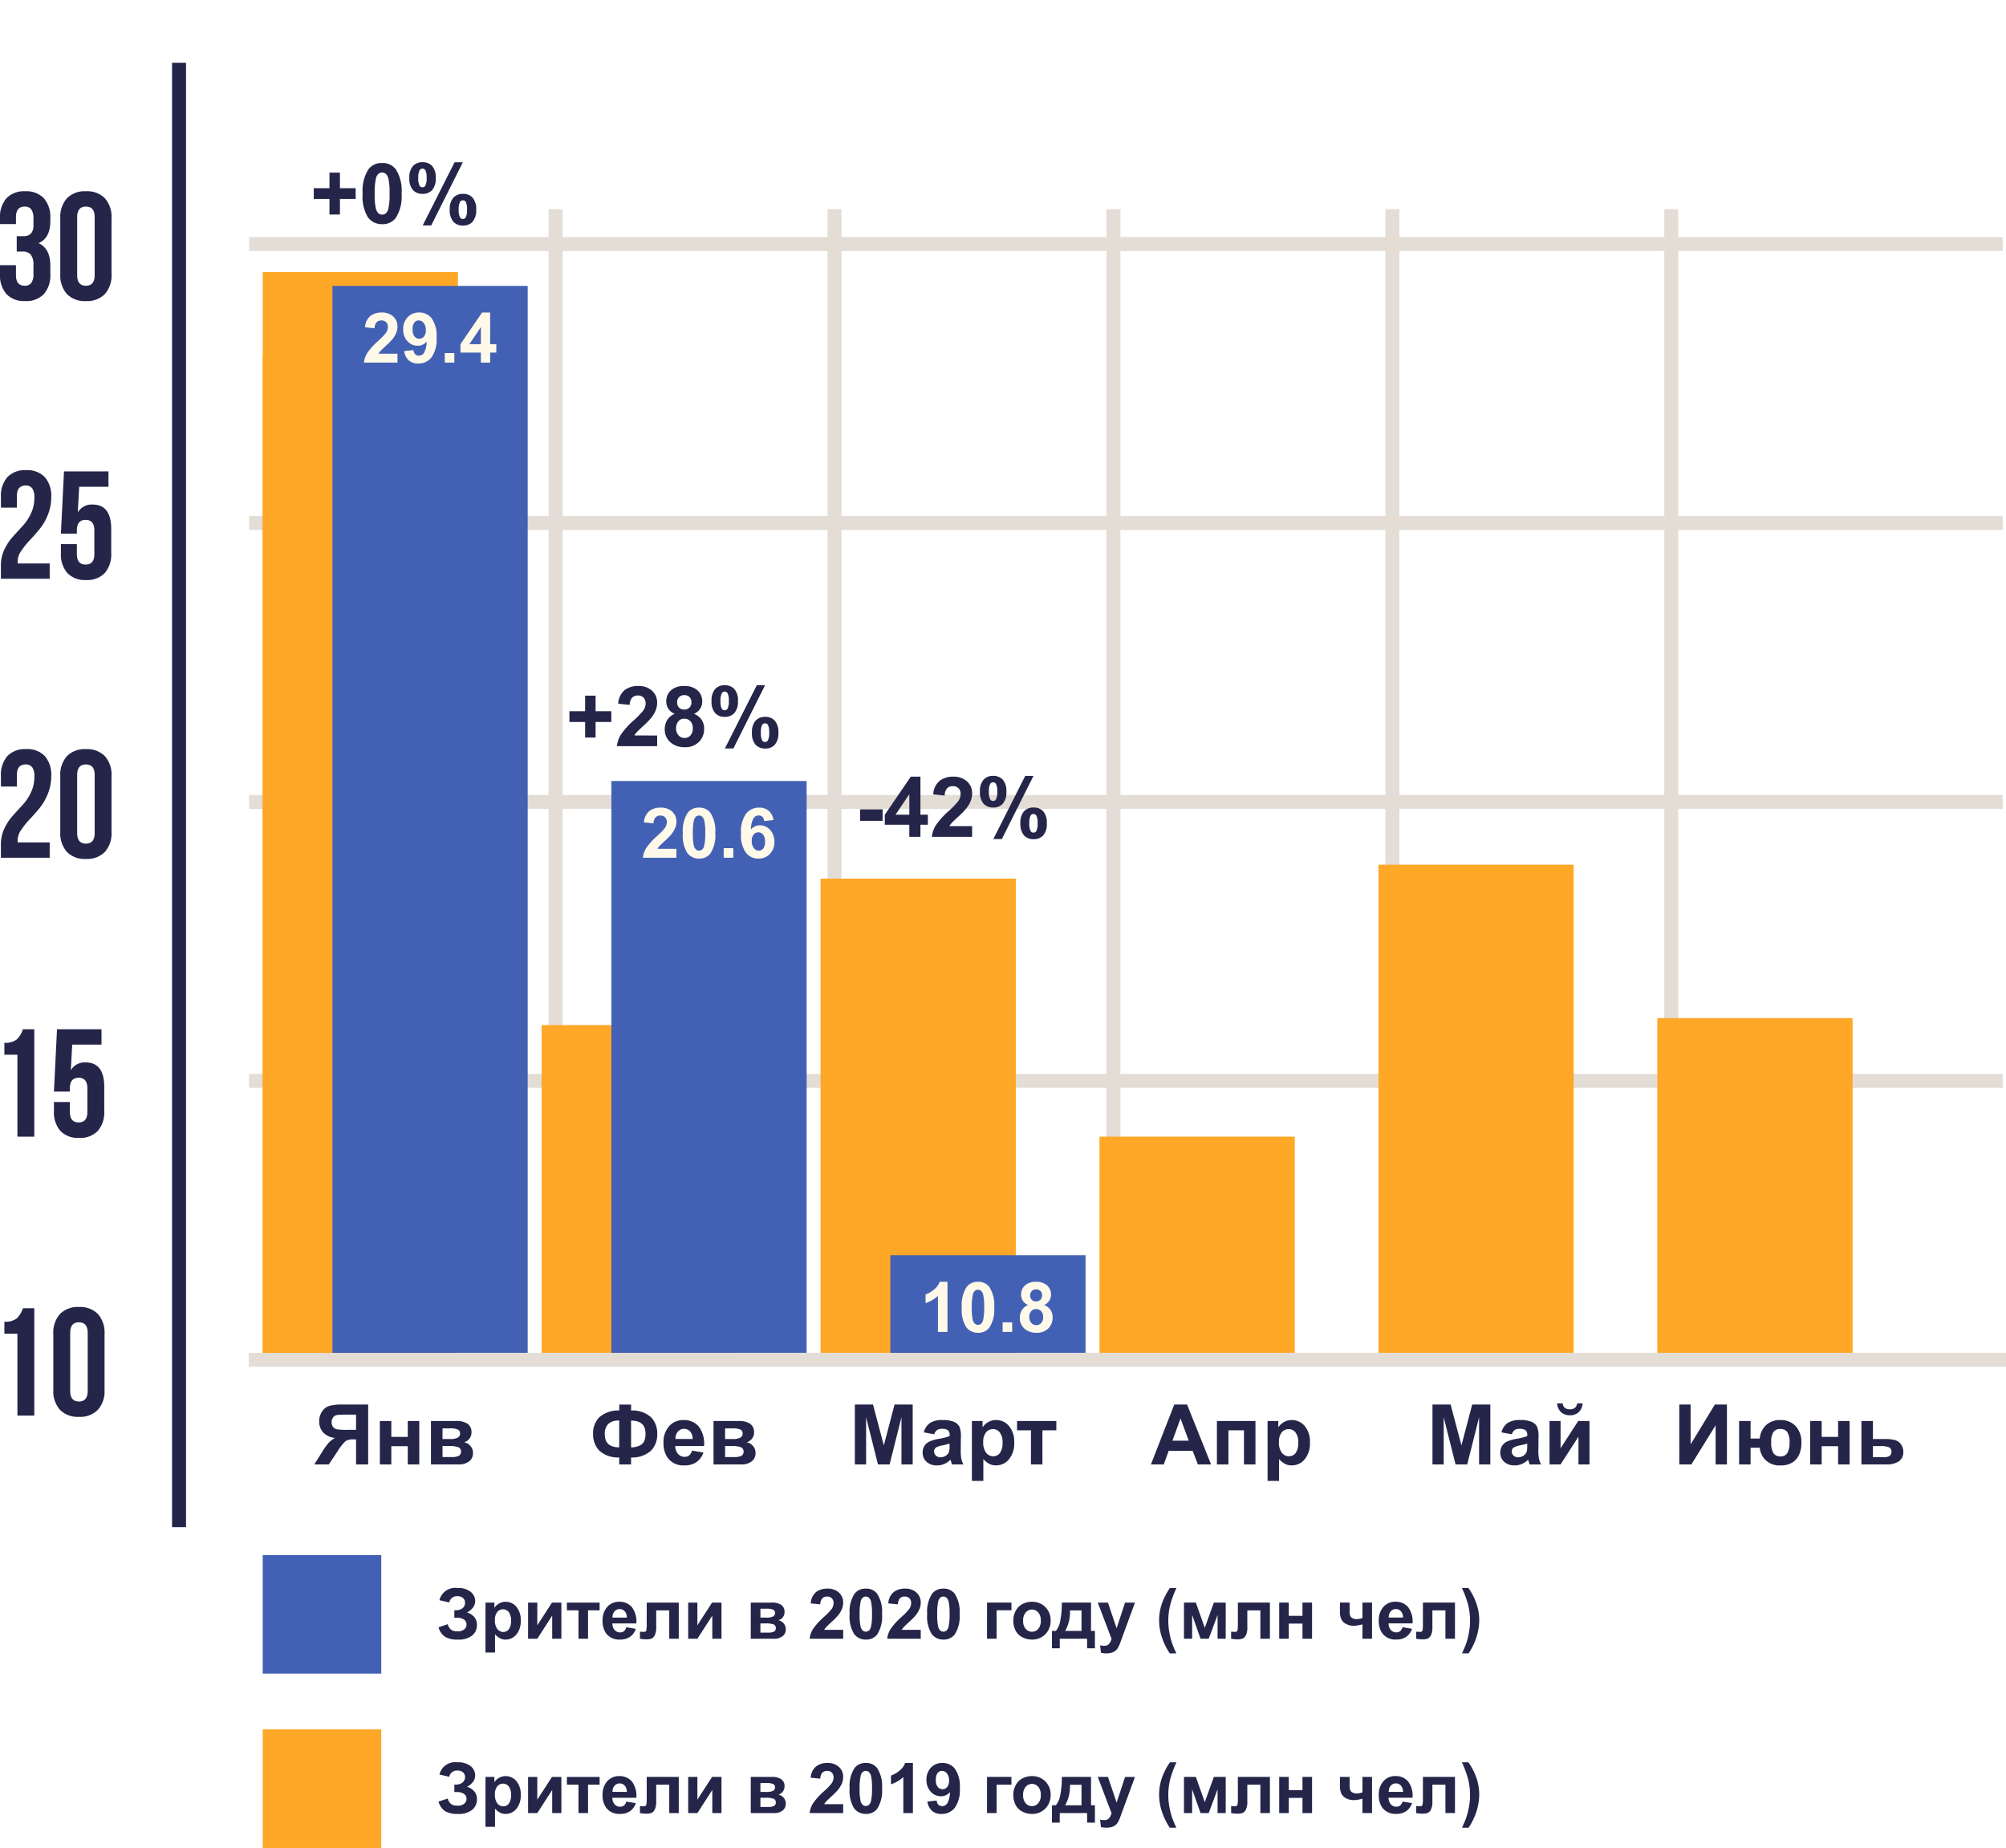 <svg xmlns="http://www.w3.org/2000/svg" xmlns:xlink="http://www.w3.org/1999/xlink" width="287.676" height="265" viewBox="0 0 287.676 265">
  <defs>
    <filter id="Path_840" x="15.676" y="0" width="20" height="228" filterUnits="userSpaceOnUse">
      <feOffset dy="3" input="SourceAlpha"/>
      <feGaussianBlur stdDeviation="3" result="blur"/>
      <feFlood flood-opacity="0.161"/>
      <feComposite operator="in" in2="blur"/>
      <feComposite in="SourceGraphic"/>
    </filter>
  </defs>
  <g id="m_graph_1_2" transform="translate(-25.324 -165)">
    <path id="Path_1693" data-name="Path 1693" d="M0,0V165" transform="translate(105 195)" fill="none" stroke="#e3ddd5" stroke-width="2"/>
    <path id="Path_1692" data-name="Path 1692" d="M0,0V165" transform="translate(145 195)" fill="none" stroke="#e3ddd5" stroke-width="2"/>
    <path id="Path_1691" data-name="Path 1691" d="M0,0V251.485" transform="matrix(0, 1, -1, 0, 312.528, 240)" fill="none" stroke="#e3ddd5" stroke-width="2"/>
    <path id="Path_1690" data-name="Path 1690" d="M0,0V251.485" transform="matrix(0, 1, -1, 0, 312.528, 200)" fill="none" stroke="#e3ddd5" stroke-width="2"/>
    <path id="Path_1689" data-name="Path 1689" d="M0,0V165" transform="translate(185 195)" fill="none" stroke="#e3ddd5" stroke-width="2"/>
    <path id="Path_1688" data-name="Path 1688" d="M0,0V165" transform="translate(225 195)" fill="none" stroke="#e3ddd5" stroke-width="2"/>
    <path id="Path_1687" data-name="Path 1687" d="M0,0V165" transform="translate(265 195)" fill="none" stroke="#e3ddd5" stroke-width="2"/>
    <g transform="matrix(1, 0, 0, 1, 25.32, 165)" filter="url(#Path_840)">
      <path id="Path_840-2" data-name="Path 840" d="M0,89.539v210" transform="translate(25.68 -83.54)" fill="none" stroke="#242549" stroke-width="2"/>
    </g>
    <path id="Path_1686" data-name="Path 1686" d="M1.748-5.205.342-5.532A2.33,2.33,0,0,1,2.925-7.28a2.84,2.84,0,0,1,1.9.554,1.673,1.673,0,0,1,.642,1.3,1.56,1.56,0,0,1-.293.925,2.483,2.483,0,0,1-.879.725,2.262,2.262,0,0,1,1.069.691,1.71,1.71,0,0,1,.356,1.1A1.894,1.894,0,0,1,5.032-.459,3.15,3.15,0,0,1,2.964.122,3.561,3.561,0,0,1,1.191-.251a2.341,2.341,0,0,1-.977-1.4l1.323-.435a1.393,1.393,0,0,0,.544.835,1.69,1.69,0,0,0,.837.19,1.415,1.415,0,0,0,1-.3.907.907,0,0,0,.313-.676.846.846,0,0,0-.354-.708,1.755,1.755,0,0,0-1.067-.269H2.48V-4.087h.166a1.531,1.531,0,0,0,1.016-.3.985.985,0,0,0,.352-.791.87.87,0,0,0-.286-.659A1.149,1.149,0,0,0,2.91-6.1,1.11,1.11,0,0,0,1.748-5.205Zm5.2.02H8.223v.762A1.914,1.914,0,0,1,8.9-5.059,1.857,1.857,0,0,1,9.839-5.3a1.977,1.977,0,0,1,1.533.708A2.866,2.866,0,0,1,12-2.622,2.953,2.953,0,0,1,11.367-.6a1.978,1.978,0,0,1-1.538.72A1.748,1.748,0,0,1,9.05-.054,2.625,2.625,0,0,1,8.315-.64V1.973H6.943ZM8.3-2.681a2,2,0,0,0,.347,1.292,1.06,1.06,0,0,0,.845.417.991.991,0,0,0,.8-.383,1.975,1.975,0,0,0,.317-1.257,1.874,1.874,0,0,0-.327-1.211,1.012,1.012,0,0,0-.811-.4,1.053,1.053,0,0,0-.835.388A1.728,1.728,0,0,0,8.3-2.681Zm4.756-2.5h1.318v3.257l2.109-3.257h1.348V0H16.514V-3.315L14.375,0H13.057Zm5.566,0h4.692v1.108h-1.66V0H20.283V-4.077h-1.66ZM27.139-1.65l1.367.229a2.243,2.243,0,0,1-.833,1.145A2.446,2.446,0,0,1,26.25.117a2.32,2.32,0,0,1-2-.884,2.969,2.969,0,0,1-.513-1.787,2.863,2.863,0,0,1,.674-2.019,2.219,2.219,0,0,1,1.7-.73,2.3,2.3,0,0,1,1.826.764,3.381,3.381,0,0,1,.64,2.341H25.142a1.388,1.388,0,0,0,.332.95,1.039,1.039,0,0,0,.791.339.84.84,0,0,0,.542-.176A1.086,1.086,0,0,0,27.139-1.65Zm.078-1.387a1.321,1.321,0,0,0-.308-.906.944.944,0,0,0-.713-.31.953.953,0,0,0-.742.327,1.266,1.266,0,0,0-.288.889Zm2.852-2.148h4.595V0H33.3V-4.072h-1.87v2.329A2.707,2.707,0,0,1,31.221-.5a1.069,1.069,0,0,1-.454.471,2.088,2.088,0,0,1-.8.112A5.619,5.619,0,0,1,29.1,0V-1.011q.044,0,.229.01.215.015.332.015.278,0,.342-.183a4.519,4.519,0,0,0,.063-1.018Zm5.947,0h1.318v3.257l2.109-3.257h1.348V0H39.473V-3.315L37.334,0H36.016Zm8.975,0h3a2.331,2.331,0,0,1,1.382.337,1.178,1.178,0,0,1,.459,1.016,1.194,1.194,0,0,1-.251.757,1.2,1.2,0,0,1-.632.43,1.343,1.343,0,0,1,.8.493,1.313,1.313,0,0,1,.264.791,1.231,1.231,0,0,1-.444.984A1.979,1.979,0,0,1,48.257,0H44.99Zm1.382,2.153h.884a1.98,1.98,0,0,0,.925-.161.542.542,0,0,0,.286-.508.485.485,0,0,0-.266-.466,2.237,2.237,0,0,0-.945-.139h-.884Zm0,2.153h1.084a1.928,1.928,0,0,0,.854-.142.523.523,0,0,0,.269-.508.528.528,0,0,0-.308-.525,3.262,3.262,0,0,0-1.2-.144h-.7Zm11.87-.4V0h-4.81A3.312,3.312,0,0,1,53.9-1.37a9.114,9.114,0,0,1,1.543-1.716,9.705,9.705,0,0,0,1.138-1.172,1.51,1.51,0,0,0,.283-.84.955.955,0,0,0-.247-.706.921.921,0,0,0-.681-.247.914.914,0,0,0-.684.259,1.329,1.329,0,0,0-.293.859l-1.367-.137a2.241,2.241,0,0,1,.767-1.626,2.574,2.574,0,0,1,1.611-.493,2.329,2.329,0,0,1,1.665.571A1.874,1.874,0,0,1,58.242-5.2a2.474,2.474,0,0,1-.173.92,3.743,3.743,0,0,1-.549.916,8.79,8.79,0,0,1-.9.913q-.649.6-.823.791a2.368,2.368,0,0,0-.281.381Zm3.247-5.913a1.956,1.956,0,0,1,1.626.742,4.738,4.738,0,0,1,.7,2.915,4.749,4.749,0,0,1-.7,2.92,1.953,1.953,0,0,1-1.621.732,2.049,2.049,0,0,1-1.685-.8,4.748,4.748,0,0,1-.64-2.864,4.729,4.729,0,0,1,.7-2.91A1.953,1.953,0,0,1,61.489-7.187Zm0,1.138a.685.685,0,0,0-.444.159,1.065,1.065,0,0,0-.3.569A7.846,7.846,0,0,0,60.6-3.53,7.788,7.788,0,0,0,60.728-1.8a1.217,1.217,0,0,0,.32.627.682.682,0,0,0,.442.156.685.685,0,0,0,.444-.159,1.065,1.065,0,0,0,.3-.569,7.777,7.777,0,0,0,.142-1.787,7.788,7.788,0,0,0-.127-1.731,1.234,1.234,0,0,0-.32-.63A.676.676,0,0,0,61.489-6.05Zm7.876,4.775V0h-4.81a3.312,3.312,0,0,1,.469-1.37,9.114,9.114,0,0,1,1.543-1.716,9.705,9.705,0,0,0,1.138-1.172,1.509,1.509,0,0,0,.283-.84.955.955,0,0,0-.247-.706.921.921,0,0,0-.681-.247.914.914,0,0,0-.684.259,1.329,1.329,0,0,0-.293.859l-1.367-.137a2.241,2.241,0,0,1,.767-1.626,2.574,2.574,0,0,1,1.611-.493,2.329,2.329,0,0,1,1.665.571A1.874,1.874,0,0,1,69.365-5.2a2.473,2.473,0,0,1-.173.92,3.743,3.743,0,0,1-.549.916,8.79,8.79,0,0,1-.9.913q-.649.6-.823.791a2.368,2.368,0,0,0-.281.381Zm3.247-5.913a1.956,1.956,0,0,1,1.626.742,4.738,4.738,0,0,1,.7,2.915,4.749,4.749,0,0,1-.7,2.92,1.953,1.953,0,0,1-1.621.732,2.049,2.049,0,0,1-1.685-.8,4.748,4.748,0,0,1-.64-2.864,4.729,4.729,0,0,1,.7-2.91A1.953,1.953,0,0,1,72.612-7.187Zm0,1.138a.685.685,0,0,0-.444.159,1.065,1.065,0,0,0-.3.569,7.846,7.846,0,0,0-.142,1.792A7.789,7.789,0,0,0,71.851-1.8a1.217,1.217,0,0,0,.32.627.682.682,0,0,0,.442.156.685.685,0,0,0,.444-.159,1.065,1.065,0,0,0,.3-.569A7.777,7.777,0,0,0,73.5-3.53a7.789,7.789,0,0,0-.127-1.731,1.234,1.234,0,0,0-.32-.63A.676.676,0,0,0,72.612-6.05Zm6.26.864h3.5v1.108H80.244V0H78.872Zm3.77,2.52a2.805,2.805,0,0,1,.337-1.323,2.313,2.313,0,0,1,.955-.977A2.833,2.833,0,0,1,85.313-5.3a2.589,2.589,0,0,1,1.929.764,2.64,2.64,0,0,1,.752,1.931,2.672,2.672,0,0,1-.759,1.951,2.566,2.566,0,0,1-1.912.774,3.011,3.011,0,0,1-1.36-.322,2.211,2.211,0,0,1-.984-.945A3.148,3.148,0,0,1,82.642-2.666Zm1.406.073a1.718,1.718,0,0,0,.366,1.182,1.164,1.164,0,0,0,.9.41,1.156,1.156,0,0,0,.9-.41A1.742,1.742,0,0,0,86.582-2.6a1.71,1.71,0,0,0-.364-1.172,1.156,1.156,0,0,0-.9-.41,1.164,1.164,0,0,0-.9.41A1.718,1.718,0,0,0,84.048-2.593ZM93.223,0H89.3V1.367H88.184v-2.49h.562a3.044,3.044,0,0,0,.581-1.221A13.159,13.159,0,0,0,89.6-5.186h4.185v4.063h.557v2.49H93.223Zm-.8-1.123,0-2.935h-1.66a5.468,5.468,0,0,1-.684,2.935Zm2.329-4.062h1.46L97.456-1.5l1.211-3.682h1.421L98.257-.2l-.327.9a3.683,3.683,0,0,1-.344.693,1.5,1.5,0,0,1-.376.388,1.644,1.644,0,0,1-.522.232,2.713,2.713,0,0,1-.7.083,3.635,3.635,0,0,1-.776-.083L95.088.947a3.035,3.035,0,0,0,.581.063A.861.861,0,0,0,96.377.73a1.948,1.948,0,0,0,.352-.715ZM106.021,2.1h-.942A9.495,9.495,0,0,1,103.94-.239a7.679,7.679,0,0,1-.391-2.354,7.391,7.391,0,0,1,.483-2.671A9.372,9.372,0,0,1,105.1-7.28h.938a14.812,14.812,0,0,0-.92,2.517,9.314,9.314,0,0,0-.251,2.2,9.388,9.388,0,0,0,.149,1.641,10.706,10.706,0,0,0,.408,1.6Q105.591,1.172,106.021,2.1Zm1.094-7.29h1.7L110.1-1.572l1.3-3.613H113.1V0h-1.167V-3.413L110.664,0h-1.172l-1.206-3.413V0h-1.172Zm7.729,0h4.595V0h-1.367V-4.072H116.2v2.329A2.707,2.707,0,0,1,116-.5a1.069,1.069,0,0,1-.454.471,2.088,2.088,0,0,1-.8.112A5.619,5.619,0,0,1,113.877,0V-1.011q.044,0,.229.01.215.015.332.015.278,0,.342-.183a4.519,4.519,0,0,0,.063-1.018Zm5.928,0h1.372v1.9h1.963v-1.9h1.377V0h-1.377V-2.178h-1.963V0h-1.372Zm8.711,0h1.387v1.24a1.969,1.969,0,0,0,.076.632.712.712,0,0,0,.322.356,1.187,1.187,0,0,0,.623.149,2.417,2.417,0,0,0,.82-.166V-5.186h1.372V0H132.71V-2.07a5.15,5.15,0,0,1-1.221.215,2.35,2.35,0,0,1-1.133-.271,1.475,1.475,0,0,1-.688-.693,2.84,2.84,0,0,1-.186-1.125Zm8.97,3.535,1.367.229a2.243,2.243,0,0,1-.833,1.145,2.446,2.446,0,0,1-1.423.393,2.32,2.32,0,0,1-2-.884,2.969,2.969,0,0,1-.513-1.787,2.863,2.863,0,0,1,.674-2.019,2.219,2.219,0,0,1,1.7-.73,2.3,2.3,0,0,1,1.826.764,3.381,3.381,0,0,1,.64,2.341h-3.437a1.388,1.388,0,0,0,.332.95,1.039,1.039,0,0,0,.791.339.84.84,0,0,0,.542-.176A1.086,1.086,0,0,0,138.452-1.65Zm.078-1.387a1.321,1.321,0,0,0-.308-.906.944.944,0,0,0-.713-.31.953.953,0,0,0-.742.327,1.266,1.266,0,0,0-.288.889Zm2.852-2.148h4.595V0h-1.367V-4.072h-1.87v2.329A2.707,2.707,0,0,1,142.534-.5a1.069,1.069,0,0,1-.454.471,2.088,2.088,0,0,1-.8.112A5.619,5.619,0,0,1,140.415,0V-1.011q.044,0,.229.01.215.015.332.015.278,0,.342-.183a4.52,4.52,0,0,0,.063-1.018Zm5.6,7.29q.405-.869.571-1.333A9.864,9.864,0,0,0,147.861-.3a11.18,11.18,0,0,0,.21-1.15,8.948,8.948,0,0,0,.068-1.116,9.4,9.4,0,0,0-.249-2.2,14.634,14.634,0,0,0-.918-2.517h.933a8.969,8.969,0,0,1,1.145,2.227,7.247,7.247,0,0,1,.408,2.388,8.239,8.239,0,0,1-.322,2.188A9.207,9.207,0,0,1,147.93,2.1Z" transform="translate(88 400)" fill="#242549"/>
    <path id="Path_1685" data-name="Path 1685" d="M1.748-5.205.342-5.532A2.33,2.33,0,0,1,2.925-7.28a2.84,2.84,0,0,1,1.9.554,1.673,1.673,0,0,1,.642,1.3,1.56,1.56,0,0,1-.293.925,2.483,2.483,0,0,1-.879.725,2.262,2.262,0,0,1,1.069.691,1.71,1.71,0,0,1,.356,1.1A1.894,1.894,0,0,1,5.032-.459,3.15,3.15,0,0,1,2.964.122,3.561,3.561,0,0,1,1.191-.251a2.341,2.341,0,0,1-.977-1.4l1.323-.435a1.393,1.393,0,0,0,.544.835,1.69,1.69,0,0,0,.837.19,1.415,1.415,0,0,0,1-.3.907.907,0,0,0,.313-.676.846.846,0,0,0-.354-.708,1.755,1.755,0,0,0-1.067-.269H2.48V-4.087h.166a1.531,1.531,0,0,0,1.016-.3.985.985,0,0,0,.352-.791.87.87,0,0,0-.286-.659A1.149,1.149,0,0,0,2.91-6.1,1.11,1.11,0,0,0,1.748-5.205Zm5.2.02H8.223v.762A1.914,1.914,0,0,1,8.9-5.059,1.857,1.857,0,0,1,9.839-5.3a1.977,1.977,0,0,1,1.533.708A2.866,2.866,0,0,1,12-2.622,2.953,2.953,0,0,1,11.367-.6a1.978,1.978,0,0,1-1.538.72A1.748,1.748,0,0,1,9.05-.054,2.625,2.625,0,0,1,8.315-.64V1.973H6.943ZM8.3-2.681a2,2,0,0,0,.347,1.292,1.06,1.06,0,0,0,.845.417.991.991,0,0,0,.8-.383,1.975,1.975,0,0,0,.317-1.257,1.874,1.874,0,0,0-.327-1.211,1.012,1.012,0,0,0-.811-.4,1.053,1.053,0,0,0-.835.388A1.728,1.728,0,0,0,8.3-2.681Zm4.756-2.5h1.318v3.257l2.109-3.257h1.348V0H16.514V-3.315L14.375,0H13.057Zm5.566,0h4.692v1.108h-1.66V0H20.283V-4.077h-1.66ZM27.139-1.65l1.367.229a2.243,2.243,0,0,1-.833,1.145A2.446,2.446,0,0,1,26.25.117a2.32,2.32,0,0,1-2-.884,2.969,2.969,0,0,1-.513-1.787,2.863,2.863,0,0,1,.674-2.019,2.219,2.219,0,0,1,1.7-.73,2.3,2.3,0,0,1,1.826.764,3.381,3.381,0,0,1,.64,2.341H25.142a1.388,1.388,0,0,0,.332.95,1.039,1.039,0,0,0,.791.339.84.84,0,0,0,.542-.176A1.086,1.086,0,0,0,27.139-1.65Zm.078-1.387a1.321,1.321,0,0,0-.308-.906.944.944,0,0,0-.713-.31.953.953,0,0,0-.742.327,1.266,1.266,0,0,0-.288.889Zm2.852-2.148h4.595V0H33.3V-4.072h-1.87v2.329A2.707,2.707,0,0,1,31.221-.5a1.069,1.069,0,0,1-.454.471,2.088,2.088,0,0,1-.8.112A5.619,5.619,0,0,1,29.1,0V-1.011q.044,0,.229.01.215.015.332.015.278,0,.342-.183a4.519,4.519,0,0,0,.063-1.018Zm5.947,0h1.318v3.257l2.109-3.257h1.348V0H39.473V-3.315L37.334,0H36.016Zm8.975,0h3a2.331,2.331,0,0,1,1.382.337,1.178,1.178,0,0,1,.459,1.016,1.194,1.194,0,0,1-.251.757,1.2,1.2,0,0,1-.632.43,1.343,1.343,0,0,1,.8.493,1.313,1.313,0,0,1,.264.791,1.231,1.231,0,0,1-.444.984A1.979,1.979,0,0,1,48.257,0H44.99Zm1.382,2.153h.884a1.98,1.98,0,0,0,.925-.161.542.542,0,0,0,.286-.508.485.485,0,0,0-.266-.466,2.237,2.237,0,0,0-.945-.139h-.884Zm0,2.153h1.084a1.928,1.928,0,0,0,.854-.142.523.523,0,0,0,.269-.508.528.528,0,0,0-.308-.525,3.262,3.262,0,0,0-1.2-.144h-.7Zm11.87-.4V0h-4.81A3.312,3.312,0,0,1,53.9-1.37a9.114,9.114,0,0,1,1.543-1.716,9.705,9.705,0,0,0,1.138-1.172,1.51,1.51,0,0,0,.283-.84.955.955,0,0,0-.247-.706.921.921,0,0,0-.681-.247.914.914,0,0,0-.684.259,1.329,1.329,0,0,0-.293.859l-1.367-.137a2.241,2.241,0,0,1,.767-1.626,2.574,2.574,0,0,1,1.611-.493,2.329,2.329,0,0,1,1.665.571A1.874,1.874,0,0,1,58.242-5.2a2.474,2.474,0,0,1-.173.92,3.743,3.743,0,0,1-.549.916,8.79,8.79,0,0,1-.9.913q-.649.6-.823.791a2.368,2.368,0,0,0-.281.381Zm3.247-5.913a1.956,1.956,0,0,1,1.626.742,4.738,4.738,0,0,1,.7,2.915,4.749,4.749,0,0,1-.7,2.92,1.953,1.953,0,0,1-1.621.732,2.049,2.049,0,0,1-1.685-.8,4.748,4.748,0,0,1-.64-2.864,4.729,4.729,0,0,1,.7-2.91A1.953,1.953,0,0,1,61.489-7.187Zm0,1.138a.685.685,0,0,0-.444.159,1.065,1.065,0,0,0-.3.569A7.846,7.846,0,0,0,60.6-3.53,7.788,7.788,0,0,0,60.728-1.8a1.217,1.217,0,0,0,.32.627.682.682,0,0,0,.442.156.685.685,0,0,0,.444-.159,1.065,1.065,0,0,0,.3-.569,7.777,7.777,0,0,0,.142-1.787,7.788,7.788,0,0,0-.127-1.731,1.234,1.234,0,0,0-.32-.63A.676.676,0,0,0,61.489-6.05ZM68.242,0H66.87V-5.171A4.73,4.73,0,0,1,65.1-4.131V-5.376a3.968,3.968,0,0,0,1.167-.667,2.533,2.533,0,0,0,.864-1.145h1.113Zm2.08-1.655L71.65-1.8a.961.961,0,0,0,.254.6.753.753,0,0,0,.542.2.884.884,0,0,0,.723-.391,3.327,3.327,0,0,0,.381-1.621,1.638,1.638,0,0,1-1.294.6A1.934,1.934,0,0,1,70.8-3.069a2.377,2.377,0,0,1-.613-1.7,2.413,2.413,0,0,1,.647-1.755,2.2,2.2,0,0,1,1.648-.667,2.218,2.218,0,0,1,1.787.842,4.352,4.352,0,0,1,.7,2.771,4.405,4.405,0,0,1-.728,2.832,2.354,2.354,0,0,1-1.895.869A2,2,0,0,1,70.986-.32,2.157,2.157,0,0,1,70.322-1.655Zm3.105-3a1.565,1.565,0,0,0-.305-1.03.9.9,0,0,0-.706-.366.791.791,0,0,0-.632.3,1.532,1.532,0,0,0-.251.984,1.563,1.563,0,0,0,.273,1.018.858.858,0,0,0,.684.325.849.849,0,0,0,.667-.312A1.365,1.365,0,0,0,73.428-4.653Zm5.444-.532h3.5v1.108H80.244V0H78.872Zm3.77,2.52a2.805,2.805,0,0,1,.337-1.323,2.313,2.313,0,0,1,.955-.977A2.833,2.833,0,0,1,85.313-5.3a2.589,2.589,0,0,1,1.929.764,2.64,2.64,0,0,1,.752,1.931,2.672,2.672,0,0,1-.759,1.951,2.566,2.566,0,0,1-1.912.774,3.011,3.011,0,0,1-1.36-.322,2.211,2.211,0,0,1-.984-.945A3.148,3.148,0,0,1,82.642-2.666Zm1.406.073a1.718,1.718,0,0,0,.366,1.182,1.164,1.164,0,0,0,.9.41,1.156,1.156,0,0,0,.9-.41A1.742,1.742,0,0,0,86.582-2.6a1.71,1.71,0,0,0-.364-1.172,1.156,1.156,0,0,0-.9-.41,1.164,1.164,0,0,0-.9.41A1.718,1.718,0,0,0,84.048-2.593ZM93.223,0H89.3V1.367H88.184v-2.49h.562a3.044,3.044,0,0,0,.581-1.221A13.159,13.159,0,0,0,89.6-5.186h4.185v4.063h.557v2.49H93.223Zm-.8-1.123,0-2.935h-1.66a5.468,5.468,0,0,1-.684,2.935Zm2.329-4.062h1.46L97.456-1.5l1.211-3.682h1.421L98.257-.2l-.327.9a3.683,3.683,0,0,1-.344.693,1.5,1.5,0,0,1-.376.388,1.644,1.644,0,0,1-.522.232,2.713,2.713,0,0,1-.7.083,3.635,3.635,0,0,1-.776-.083L95.088.947a3.035,3.035,0,0,0,.581.063A.861.861,0,0,0,96.377.73a1.948,1.948,0,0,0,.352-.715ZM106.021,2.1h-.942A9.495,9.495,0,0,1,103.94-.239a7.679,7.679,0,0,1-.391-2.354,7.391,7.391,0,0,1,.483-2.671A9.372,9.372,0,0,1,105.1-7.28h.938a14.812,14.812,0,0,0-.92,2.517,9.314,9.314,0,0,0-.251,2.2,9.388,9.388,0,0,0,.149,1.641,10.706,10.706,0,0,0,.408,1.6Q105.591,1.172,106.021,2.1Zm1.094-7.29h1.7L110.1-1.572l1.3-3.613H113.1V0h-1.167V-3.413L110.664,0h-1.172l-1.206-3.413V0h-1.172Zm7.729,0h4.595V0h-1.367V-4.072H116.2v2.329A2.707,2.707,0,0,1,116-.5a1.069,1.069,0,0,1-.454.471,2.088,2.088,0,0,1-.8.112A5.619,5.619,0,0,1,113.877,0V-1.011q.044,0,.229.01.215.015.332.015.278,0,.342-.183a4.519,4.519,0,0,0,.063-1.018Zm5.928,0h1.372v1.9h1.963v-1.9h1.377V0h-1.377V-2.178h-1.963V0h-1.372Zm8.711,0h1.387v1.24a1.969,1.969,0,0,0,.076.632.712.712,0,0,0,.322.356,1.187,1.187,0,0,0,.623.149,2.417,2.417,0,0,0,.82-.166V-5.186h1.372V0H132.71V-2.07a5.15,5.15,0,0,1-1.221.215,2.35,2.35,0,0,1-1.133-.271,1.475,1.475,0,0,1-.688-.693,2.84,2.84,0,0,1-.186-1.125Zm8.97,3.535,1.367.229a2.243,2.243,0,0,1-.833,1.145,2.446,2.446,0,0,1-1.423.393,2.32,2.32,0,0,1-2-.884,2.969,2.969,0,0,1-.513-1.787,2.863,2.863,0,0,1,.674-2.019,2.219,2.219,0,0,1,1.7-.73,2.3,2.3,0,0,1,1.826.764,3.381,3.381,0,0,1,.64,2.341h-3.437a1.388,1.388,0,0,0,.332.95,1.039,1.039,0,0,0,.791.339.84.84,0,0,0,.542-.176A1.086,1.086,0,0,0,138.452-1.65Zm.078-1.387a1.321,1.321,0,0,0-.308-.906.944.944,0,0,0-.713-.31.953.953,0,0,0-.742.327,1.266,1.266,0,0,0-.288.889Zm2.852-2.148h4.595V0h-1.367V-4.072h-1.87v2.329A2.707,2.707,0,0,1,142.534-.5a1.069,1.069,0,0,1-.454.471,2.088,2.088,0,0,1-.8.112A5.619,5.619,0,0,1,140.415,0V-1.011q.044,0,.229.01.215.015.332.015.278,0,.342-.183a4.52,4.52,0,0,0,.063-1.018Zm5.6,7.29q.405-.869.571-1.333A9.864,9.864,0,0,0,147.861-.3a11.18,11.18,0,0,0,.21-1.15,8.948,8.948,0,0,0,.068-1.116,9.4,9.4,0,0,0-.249-2.2,14.634,14.634,0,0,0-.918-2.517h.933a8.969,8.969,0,0,1,1.145,2.227,7.247,7.247,0,0,1,.408,2.388,8.239,8.239,0,0,1-.322,2.188A9.207,9.207,0,0,1,147.93,2.1Z" transform="translate(88 425)" fill="#242549"/>
    <path id="Path_1684" data-name="Path 1684" d="M0,0H17V17H0Z" transform="translate(63 388)" fill="#4361b4"/>
    <path id="Path_1683" data-name="Path 1683" d="M0,0H17V17H0Z" transform="translate(63 413)" fill="#ffa726"/>
    <path id="Path_1611" data-name="Path 1611" d="M-15.048-11.748v-1.716a2.617,2.617,0,0,0,1.782-.484,3.61,3.61,0,0,0,.88-1.452h1.628V0h-2.42V-11.748Zm9.438-.11v8.316q0,1.518,1.254,1.518T-3.1-3.542v-8.316q0-1.518-1.254-1.518T-5.61-11.858ZM-8.03-3.7V-11.7a4.03,4.03,0,0,1,.946-2.86,3.553,3.553,0,0,1,2.728-1.012,3.553,3.553,0,0,1,2.728,1.012A4.03,4.03,0,0,1-.682-11.7V-3.7a4.03,4.03,0,0,1-.946,2.86A3.553,3.553,0,0,1-4.356.176,3.553,3.553,0,0,1-7.084-.836,4.03,4.03,0,0,1-8.03-3.7Z" transform="translate(41 368)" fill="#242549"/>
    <path id="Path_1610" data-name="Path 1610" d="M-15.048-11.748v-1.716a2.617,2.617,0,0,0,1.782-.484,3.61,3.61,0,0,0,.88-1.452h1.628V0h-2.42V-11.748Zm7.106,6.776h2.288v1.43q0,1.5,1.254,1.5t1.254-1.5V-6.93q0-1.518-1.254-1.518T-5.654-6.93v.462H-7.942L-7.5-15.4h6.38v2.2h-4.2l-.2,3.674A2.3,2.3,0,0,1-3.41-10.648q2.684,0,2.684,3.52V-3.7A4.083,4.083,0,0,1-1.65-.825a3.472,3.472,0,0,1-2.684,1,3.472,3.472,0,0,1-2.684-1A4.083,4.083,0,0,1-7.942-3.7Z" transform="translate(41 328)" fill="#242549"/>
    <path id="Path_1609" data-name="Path 1609" d="M-11.748-11.616a2.211,2.211,0,0,0-.319-1.375A1.145,1.145,0,0,0-13-13.376q-1.254,0-1.254,1.518v1.65h-2.288v-1.5a4.083,4.083,0,0,1,.924-2.871,3.472,3.472,0,0,1,2.684-1,3.472,3.472,0,0,1,2.684,1A4.083,4.083,0,0,1-9.328-11.7a6.675,6.675,0,0,1-.495,2.552,7.841,7.841,0,0,1-1.21,2.068q-.715.858-1.419,1.606a10.893,10.893,0,0,0-1.2,1.507,2.66,2.66,0,0,0-.495,1.441,1.822,1.822,0,0,0,.022.33h4.576V0h-7V-1.892a5.3,5.3,0,0,1,.5-2.3,7.5,7.5,0,0,1,1.2-1.826q.7-.781,1.408-1.54a7.159,7.159,0,0,0,1.2-1.793A5.179,5.179,0,0,0-11.748-11.616Zm6.138-.242v8.316q0,1.518,1.254,1.518T-3.1-3.542v-8.316q0-1.518-1.254-1.518T-5.61-11.858ZM-8.03-3.7V-11.7a4.03,4.03,0,0,1,.946-2.86,3.553,3.553,0,0,1,2.728-1.012,3.553,3.553,0,0,1,2.728,1.012A4.03,4.03,0,0,1-.682-11.7V-3.7a4.03,4.03,0,0,1-.946,2.86A3.553,3.553,0,0,1-4.356.176,3.553,3.553,0,0,1-7.084-.836,4.03,4.03,0,0,1-8.03-3.7Z" transform="translate(42 288)" fill="#242549"/>
    <path id="Path_1608" data-name="Path 1608" d="M-11.748-11.616a2.211,2.211,0,0,0-.319-1.375A1.145,1.145,0,0,0-13-13.376q-1.254,0-1.254,1.518v1.65h-2.288v-1.5a4.083,4.083,0,0,1,.924-2.871,3.472,3.472,0,0,1,2.684-1,3.472,3.472,0,0,1,2.684,1A4.083,4.083,0,0,1-9.328-11.7a6.675,6.675,0,0,1-.495,2.552,7.841,7.841,0,0,1-1.21,2.068q-.715.858-1.419,1.606a10.893,10.893,0,0,0-1.2,1.507,2.66,2.66,0,0,0-.495,1.441,1.822,1.822,0,0,0,.022.33h4.576V0h-7V-1.892a5.3,5.3,0,0,1,.5-2.3,7.5,7.5,0,0,1,1.2-1.826q.7-.781,1.408-1.54a7.159,7.159,0,0,0,1.2-1.793A5.179,5.179,0,0,0-11.748-11.616Zm3.806,6.644h2.288v1.43q0,1.5,1.254,1.5t1.254-1.5V-6.93q0-1.518-1.254-1.518T-5.654-6.93v.462H-7.942L-7.5-15.4h6.38v2.2h-4.2l-.2,3.674A2.3,2.3,0,0,1-3.41-10.648q2.684,0,2.684,3.52V-3.7A4.083,4.083,0,0,1-1.65-.825a3.472,3.472,0,0,1-2.684,1,3.472,3.472,0,0,1-2.684-1A4.083,4.083,0,0,1-7.942-3.7Z" transform="translate(42 248)" fill="#242549"/>
    <path id="Path_1607" data-name="Path 1607" d="M-11.88-10.758v-.858a2.211,2.211,0,0,0-.319-1.375,1.145,1.145,0,0,0-.935-.385q-1.254,0-1.254,1.518v.99h-2.288V-11.7a4.083,4.083,0,0,1,.924-2.871,3.472,3.472,0,0,1,2.684-1,3.472,3.472,0,0,1,2.684,1A4.083,4.083,0,0,1-9.46-11.7v.4q0,2.464-1.694,3.168,1.694.748,1.694,3.234V-3.7a4.083,4.083,0,0,1-.924,2.871,3.472,3.472,0,0,1-2.684,1,3.472,3.472,0,0,1-2.684-1A4.083,4.083,0,0,1-16.676-3.7V-4.972h2.288v1.43q0,1.518,1.254,1.518a1.145,1.145,0,0,0,.935-.385,2.165,2.165,0,0,0,.319-1.353v-1.21a2.376,2.376,0,0,0-.374-1.507,1.486,1.486,0,0,0-1.21-.451h-.814v-2.2h.946A1.453,1.453,0,0,0-12.243-9.5,1.767,1.767,0,0,0-11.88-10.758Zm6.27-1.1v8.316q0,1.518,1.254,1.518T-3.1-3.542v-8.316q0-1.518-1.254-1.518T-5.61-11.858ZM-8.03-3.7V-11.7a4.03,4.03,0,0,1,.946-2.86,3.553,3.553,0,0,1,2.728-1.012,3.553,3.553,0,0,1,2.728,1.012A4.03,4.03,0,0,1-.682-11.7V-3.7a4.03,4.03,0,0,1-.946,2.86A3.553,3.553,0,0,1-4.356.176,3.553,3.553,0,0,1-7.084-.836,4.03,4.03,0,0,1-8.03-3.7Z" transform="translate(42 208)" fill="#242549"/>
    <path id="Path_1682" data-name="Path 1682" d="M252,0H0" transform="translate(61 360)" fill="none" stroke="#e3ddd5" stroke-width="2"/>
    <path id="Path_1681" data-name="Path 1681" d="M0,0V251.485" transform="matrix(0, 1, -1, 0, 312.528, 320)" fill="none" stroke="#e3ddd5" stroke-width="2"/>
    <path id="Path_1680" data-name="Path 1680" d="M0,0V251.485" transform="matrix(0, 1, -1, 0, 312.528, 280)" fill="none" stroke="#e3ddd5" stroke-width="2"/>
    <path id="Path_1679" data-name="Path 1679" d="M-5.613,0V-3.586h-.352a2.031,2.031,0,0,0-1.157.246A7.088,7.088,0,0,0-8.273-1.869L-9.527,0H-11.6l1.049-1.676a10.266,10.266,0,0,1,.99-1.4,3.786,3.786,0,0,1,.926-.718,2.692,2.692,0,0,1-1.734-.835,2.36,2.36,0,0,1-.533-1.55,2.49,2.49,0,0,1,.4-1.392,1.925,1.925,0,0,1,1.043-.814A6.753,6.753,0,0,1-7.529-8.59h3.65V0Zm0-7.137H-6.967a12.071,12.071,0,0,0-1.356.047.9.9,0,0,0-.56.316,1.033,1.033,0,0,0-.234.7,1.075,1.075,0,0,0,.226.718.958.958,0,0,0,.574.331A9.756,9.756,0,0,0-6.9-4.957h1.283Zm3.41.914H-.557v2.279H1.8V-6.223H3.451V0H1.8V-2.613H-.557V0H-2.2Zm7.33,0h3.6a2.8,2.8,0,0,1,1.658.4A1.414,1.414,0,0,1,10.939-4.6a1.433,1.433,0,0,1-.3.908,1.438,1.438,0,0,1-.759.516,1.612,1.612,0,0,1,.961.592,1.576,1.576,0,0,1,.316.949,1.478,1.478,0,0,1-.533,1.181A2.375,2.375,0,0,1,9.047,0H5.127ZM6.785-3.639H7.846a2.376,2.376,0,0,0,1.11-.193A.65.65,0,0,0,9.3-4.441.582.582,0,0,0,8.979-5a2.685,2.685,0,0,0-1.134-.167H6.785Zm0,2.584h1.3a2.314,2.314,0,0,0,1.025-.17.628.628,0,0,0,.322-.609.634.634,0,0,0-.369-.63,3.914,3.914,0,0,0-1.436-.173H6.785Z" transform="translate(82 375)" fill="#242549"/>
    <path id="Path_1678" data-name="Path 1678" d="M-6.176-1V0h-1.7V-1a3.975,3.975,0,0,1-2.9-1.017,3.385,3.385,0,0,1-.847-2.353,3.257,3.257,0,0,1,.885-2.388,4.125,4.125,0,0,1,2.865-.976v-.85h1.7v.85a4,4,0,0,1,2.9,1.008,3.363,3.363,0,0,1,.853,2.361,3.364,3.364,0,0,1-.85,2.353A3.993,3.993,0,0,1-6.176-1Zm0-1.447a2.743,2.743,0,0,0,1.169-.229,1.436,1.436,0,0,0,.694-.615,2.475,2.475,0,0,0,.205-1.131q0-1.863-2.068-1.863Zm-1.7,0V-6.287A2.164,2.164,0,0,0-9.457-5.8a2.019,2.019,0,0,0-.486,1.479Q-9.943-2.449-7.875-2.449ZM2.561-1.98,4.2-1.705a2.691,2.691,0,0,1-1,1.374A2.935,2.935,0,0,1,1.494.141,2.784,2.784,0,0,1-.908-.92a3.563,3.563,0,0,1-.615-2.145A3.436,3.436,0,0,1-.715-5.487,2.663,2.663,0,0,1,1.33-6.363a2.762,2.762,0,0,1,2.191.917,4.057,4.057,0,0,1,.768,2.81H.164a1.666,1.666,0,0,0,.4,1.14,1.246,1.246,0,0,0,.949.407,1.008,1.008,0,0,0,.65-.211A1.3,1.3,0,0,0,2.561-1.98Zm.094-1.664a1.585,1.585,0,0,0-.369-1.087A1.133,1.133,0,0,0,1.43-5.1a1.144,1.144,0,0,0-.891.393A1.519,1.519,0,0,0,.193-3.645ZM5.648-6.223h3.6a2.8,2.8,0,0,1,1.658.4A1.414,1.414,0,0,1,11.461-4.6a1.433,1.433,0,0,1-.3.908,1.438,1.438,0,0,1-.759.516,1.612,1.612,0,0,1,.961.592,1.576,1.576,0,0,1,.316.949,1.478,1.478,0,0,1-.533,1.181A2.375,2.375,0,0,1,9.568,0H5.648ZM7.307-3.639H8.367a2.376,2.376,0,0,0,1.11-.193.65.65,0,0,0,.343-.609A.582.582,0,0,0,9.5-5a2.685,2.685,0,0,0-1.134-.167H7.307Zm0,2.584h1.3a2.314,2.314,0,0,0,1.025-.17.628.628,0,0,0,.322-.609.634.634,0,0,0-.369-.63A3.914,3.914,0,0,0,8.15-2.637H7.307Z" transform="translate(122 375)" fill="#242549"/>
    <path id="Path_1677" data-name="Path 1677" d="M-14.083,0V-8.59h2.6L-9.929-2.73-8.388-8.59h2.6V0H-7.4V-6.762L-9.1,0h-1.67l-1.7-6.762V0ZM-2.7-4.324l-1.494-.27A2.327,2.327,0,0,1-3.325-5.93,3.173,3.173,0,0,1-1.5-6.363,3.94,3.94,0,0,1,.144-6.1,1.636,1.636,0,0,1,.9-5.44a3.4,3.4,0,0,1,.22,1.474L1.1-2.045a6.672,6.672,0,0,0,.079,1.21,3.532,3.532,0,0,0,.3.835H-.149Q-.214-.164-.308-.486-.349-.633-.366-.68a2.968,2.968,0,0,1-.9.615A2.584,2.584,0,0,1-2.294.141,2.12,2.12,0,0,1-3.809-.381,1.733,1.733,0,0,1-4.362-1.7a1.77,1.77,0,0,1,.252-.94A1.646,1.646,0,0,1-3.4-3.272a5.518,5.518,0,0,1,1.31-.384,8.971,8.971,0,0,0,1.6-.4v-.164A.853.853,0,0,0-.729-4.9a1.4,1.4,0,0,0-.885-.2,1.178,1.178,0,0,0-.686.173A1.2,1.2,0,0,0-2.7-4.324ZM-.5-2.988a10.292,10.292,0,0,1-1,.252,3.018,3.018,0,0,0-.9.287.687.687,0,0,0-.322.58.808.808,0,0,0,.258.6A.9.9,0,0,0-1.8-1.02a1.426,1.426,0,0,0,.85-.293A1.031,1.031,0,0,0-.56-1.857,3.251,3.251,0,0,0-.5-2.66ZM2.7-6.223H4.233v.914a2.3,2.3,0,0,1,.809-.762,2.229,2.229,0,0,1,1.131-.293,2.372,2.372,0,0,1,1.84.85,3.439,3.439,0,0,1,.756,2.367A3.543,3.543,0,0,1,8.007-.724,2.373,2.373,0,0,1,6.161.141a2.1,2.1,0,0,1-.935-.205,3.15,3.15,0,0,1-.882-.7V2.367H2.7ZM4.327-3.217a2.4,2.4,0,0,0,.416,1.55,1.273,1.273,0,0,0,1.014.5,1.19,1.19,0,0,0,.955-.46,2.37,2.37,0,0,0,.381-1.509A2.249,2.249,0,0,0,6.7-4.588a1.214,1.214,0,0,0-.973-.475,1.263,1.263,0,0,0-1,.466A2.073,2.073,0,0,0,4.327-3.217ZM9.179-6.223H14.81v1.33H12.817V0H11.171V-4.893H9.179Z" transform="translate(162 375)" fill="#242549"/>
    <path id="Path_1676" data-name="Path 1676" d="M-3,0H-4.89l-.75-1.951H-9.073L-9.782,0h-1.84l3.346-8.59h1.834ZM-6.2-3.4-7.38-6.586-8.54-3.4Zm4.037-2.824H3.366V0H1.72V-4.893H-.513V0H-2.159Zm7.266,0H6.642v.914A2.3,2.3,0,0,1,7.45-6.07a2.229,2.229,0,0,1,1.131-.293,2.372,2.372,0,0,1,1.84.85,3.439,3.439,0,0,1,.756,2.367,3.543,3.543,0,0,1-.762,2.423A2.373,2.373,0,0,1,8.569.141a2.1,2.1,0,0,1-.935-.205,3.15,3.15,0,0,1-.882-.7V2.367H5.106ZM6.735-3.217a2.4,2.4,0,0,0,.416,1.55,1.273,1.273,0,0,0,1.014.5,1.19,1.19,0,0,0,.955-.46A2.37,2.37,0,0,0,9.5-3.135a2.249,2.249,0,0,0-.393-1.453,1.214,1.214,0,0,0-.973-.475,1.263,1.263,0,0,0-1,.466A2.073,2.073,0,0,0,6.735-3.217Z" transform="translate(202 375)" fill="#242549"/>
    <path id="Path_1675" data-name="Path 1675" d="M-11.247,0V-8.59h2.6L-7.093-2.73-5.552-8.59h2.6V0H-4.562V-6.762L-6.267,0h-1.67l-1.7-6.762V0ZM.138-4.324l-1.494-.27A2.327,2.327,0,0,1-.489-5.93a3.173,3.173,0,0,1,1.828-.434A3.94,3.94,0,0,1,2.979-6.1a1.636,1.636,0,0,1,.759.662,3.4,3.4,0,0,1,.22,1.474L3.94-2.045A6.672,6.672,0,0,0,4.02-.835a3.532,3.532,0,0,0,.3.835H2.687q-.064-.164-.158-.486Q2.487-.633,2.47-.68a2.968,2.968,0,0,1-.9.615A2.584,2.584,0,0,1,.542.141,2.12,2.12,0,0,1-.973-.381,1.733,1.733,0,0,1-1.526-1.7a1.77,1.77,0,0,1,.252-.94,1.646,1.646,0,0,1,.706-.633,5.518,5.518,0,0,1,1.31-.384,8.971,8.971,0,0,0,1.6-.4v-.164A.853.853,0,0,0,2.106-4.9a1.4,1.4,0,0,0-.885-.2,1.178,1.178,0,0,0-.686.173A1.2,1.2,0,0,0,.138-4.324Zm2.2,1.336a10.292,10.292,0,0,1-1,.252,3.018,3.018,0,0,0-.9.287.687.687,0,0,0-.322.58.808.808,0,0,0,.258.6.9.9,0,0,0,.656.252,1.426,1.426,0,0,0,.85-.293,1.031,1.031,0,0,0,.393-.545,3.251,3.251,0,0,0,.064-.8Zm3.2-3.234H7.122v3.908L9.653-6.223h1.617V0H9.688V-3.979L7.122,0H5.54ZM9.483-8.748h.8A1.858,1.858,0,0,1,9.727-7.5a1.791,1.791,0,0,1-1.269.454A1.791,1.791,0,0,1,7.189-7.5a1.858,1.858,0,0,1-.56-1.251h.8a.9.9,0,0,0,.293.63,1.1,1.1,0,0,0,.732.214,1.1,1.1,0,0,0,.732-.214A.9.9,0,0,0,9.483-8.748Z" transform="translate(242 375)" fill="#242549"/>
    <g id="Path_1674" data-name="Path 1674" transform="translate(63 216)" fill="#ff8a65">
      <path d="M 25.5 142.5 L 0.5 142.5 L 0.5 0.5 L 25.5 0.5 L 25.5 142.5 Z" stroke="none"/>
      <path d="M 1 1 L 1 142 L 25 142 L 25 1 L 1 1 M 0 0 L 26 0 L 26 143 L 0 143 L 0 0 Z" stroke="none" fill="#ff8965"/>
    </g>
    <path id="Path_1673" data-name="Path 1673" d="M-9.428-1.236V-3.469h-2.25V-5.01h2.25V-7.242h1.5V-5.01h2.256v1.541H-7.928v2.232Zm7.553-7.389a2.347,2.347,0,0,1,1.951.891,5.686,5.686,0,0,1,.838,3.5A5.7,5.7,0,0,1,.07-.732,2.343,2.343,0,0,1-1.875.146,2.458,2.458,0,0,1-3.9-.817a5.7,5.7,0,0,1-.768-3.437A5.675,5.675,0,0,1-3.82-7.746,2.343,2.343,0,0,1-1.875-8.625Zm0,1.365a.823.823,0,0,0-.533.19,1.278,1.278,0,0,0-.363.683,9.415,9.415,0,0,0-.17,2.15,9.346,9.346,0,0,0,.152,2.077,1.46,1.46,0,0,0,.384.753.819.819,0,0,0,.53.188.823.823,0,0,0,.533-.19,1.278,1.278,0,0,0,.363-.683,9.332,9.332,0,0,0,.17-2.145A9.346,9.346,0,0,0-.961-6.313a1.481,1.481,0,0,0-.384-.756A.811.811,0,0,0-1.875-7.26Zm3.9.791A2.477,2.477,0,0,1,2.534-8.18a1.766,1.766,0,0,1,1.374-.557,1.807,1.807,0,0,1,1.4.554,2.475,2.475,0,0,1,.507,1.714,2.477,2.477,0,0,1-.507,1.711A1.766,1.766,0,0,1,3.938-4.2a1.807,1.807,0,0,1-1.4-.554A2.475,2.475,0,0,1,2.027-6.469ZM3.311-6.48A2.22,2.22,0,0,0,3.5-5.355a.466.466,0,0,0,.4.211.471.471,0,0,0,.41-.211A2.28,2.28,0,0,0,4.506-6.48,2.242,2.242,0,0,0,4.318-7.6a.467.467,0,0,0-.41-.217.466.466,0,0,0-.4.211A2.22,2.22,0,0,0,3.311-6.48ZM5.162.328H3.943L8.52-8.736H9.7Zm2.66-2.256a2.477,2.477,0,0,1,.507-1.711A1.78,1.78,0,0,1,9.715-4.2a1.788,1.788,0,0,1,1.392.557,2.477,2.477,0,0,1,.507,1.711,2.487,2.487,0,0,1-.507,1.717A1.766,1.766,0,0,1,9.732.346a1.8,1.8,0,0,1-1.4-.557A2.487,2.487,0,0,1,7.822-1.928Zm1.283-.006A2.183,2.183,0,0,0,9.3-.814.462.462,0,0,0,9.7-.6a.457.457,0,0,0,.4-.211A2.22,2.22,0,0,0,10.3-1.934a2.28,2.28,0,0,0-.187-1.125A.471.471,0,0,0,9.7-3.27a.457.457,0,0,0-.4.211A2.22,2.22,0,0,0,9.105-1.934Z" transform="translate(82 197)" fill="#242549"/>
    <path id="Path_1672" data-name="Path 1672" d="M-12.765-1.236V-3.469h-2.25V-5.01h2.25V-7.242h1.5V-5.01h2.256v1.541h-2.256v2.232Zm10.33-.293V0H-8.206a3.975,3.975,0,0,1,.563-1.644A10.937,10.937,0,0,1-5.792-3.7,11.646,11.646,0,0,0-4.427-5.109a1.811,1.811,0,0,0,.34-1.008,1.146,1.146,0,0,0-.3-.847,1.1,1.1,0,0,0-.817-.3,1.1,1.1,0,0,0-.82.311,1.6,1.6,0,0,0-.352,1.031l-1.641-.164a2.69,2.69,0,0,1,.92-1.951,3.089,3.089,0,0,1,1.934-.592,2.8,2.8,0,0,1,2,.686,2.249,2.249,0,0,1,.727,1.705,2.968,2.968,0,0,1-.208,1.1,4.492,4.492,0,0,1-.659,1.1,10.549,10.549,0,0,1-1.078,1.1q-.779.715-.987.949a2.842,2.842,0,0,0-.337.457ZM.091-4.635a1.92,1.92,0,0,1-.929-.741,1.937,1.937,0,0,1-.29-1.034A2.08,2.08,0,0,1-.457-8,2.689,2.689,0,0,1,1.45-8.625,2.693,2.693,0,0,1,3.352-8,2.071,2.071,0,0,1,4.028-6.41a1.873,1.873,0,0,1-.311,1.063,1.966,1.966,0,0,1-.873.712A2.3,2.3,0,0,1,3.932-3.8,2.217,2.217,0,0,1,4.3-2.525,2.589,2.589,0,0,1,3.545-.592,2.758,2.758,0,0,1,1.526.152,3.051,3.051,0,0,1-.425-.463a2.4,2.4,0,0,1-.92-1.992A2.464,2.464,0,0,1-1-3.735,2.226,2.226,0,0,1,.091-4.635Zm.34-1.658a1.031,1.031,0,0,0,.278.768,1.008,1.008,0,0,0,.741.275,1.02,1.02,0,0,0,.75-.278A1.035,1.035,0,0,0,2.481-6.3,1,1,0,0,0,2.2-7.04a.994.994,0,0,0-.735-.278,1.021,1.021,0,0,0-.756.281A1.006,1.006,0,0,0,.431-6.293ZM.278-2.613A1.513,1.513,0,0,0,.627-1.553a1.131,1.131,0,0,0,.87.381,1.093,1.093,0,0,0,.844-.366A1.517,1.517,0,0,0,2.675-2.6a1.369,1.369,0,0,0-.34-.97,1.124,1.124,0,0,0-.861-.366,1.03,1.03,0,0,0-.9.416A1.525,1.525,0,0,0,.278-2.613ZM5.364-6.469A2.477,2.477,0,0,1,5.871-8.18a1.766,1.766,0,0,1,1.374-.557,1.807,1.807,0,0,1,1.4.554,2.475,2.475,0,0,1,.507,1.714,2.477,2.477,0,0,1-.507,1.711A1.766,1.766,0,0,1,7.274-4.2a1.807,1.807,0,0,1-1.4-.554A2.475,2.475,0,0,1,5.364-6.469ZM6.647-6.48a2.22,2.22,0,0,0,.193,1.125.466.466,0,0,0,.4.211.471.471,0,0,0,.41-.211A2.28,2.28,0,0,0,7.843-6.48,2.242,2.242,0,0,0,7.655-7.6a.467.467,0,0,0-.41-.217.466.466,0,0,0-.4.211A2.22,2.22,0,0,0,6.647-6.48ZM8.5.328H7.28l4.576-9.064H13.04Zm2.66-2.256a2.477,2.477,0,0,1,.507-1.711A1.78,1.78,0,0,1,13.052-4.2a1.788,1.788,0,0,1,1.392.557,2.477,2.477,0,0,1,.507,1.711,2.487,2.487,0,0,1-.507,1.717,1.766,1.766,0,0,1-1.374.557,1.8,1.8,0,0,1-1.4-.557A2.487,2.487,0,0,1,11.159-1.928Zm1.283-.006a2.183,2.183,0,0,0,.193,1.119.462.462,0,0,0,.4.217.457.457,0,0,0,.4-.211,2.22,2.22,0,0,0,.193-1.125,2.28,2.28,0,0,0-.187-1.125.471.471,0,0,0-.41-.211.457.457,0,0,0-.4.211A2.22,2.22,0,0,0,12.442-1.934Z" transform="translate(122 272)" fill="#242549"/>
    <path id="Path_1671" data-name="Path 1671" d="M-13.333-2.291V-3.937H-10.1v1.646ZM-6.272,0V-1.729H-9.788V-3.17l3.727-5.455h1.383v5.449h1.066v1.447H-4.679V0Zm0-3.176V-6.111L-8.247-3.176ZM2.733-1.529V0H-3.038a3.975,3.975,0,0,1,.563-1.644A10.937,10.937,0,0,1-.624-3.7,11.646,11.646,0,0,0,.741-5.109a1.811,1.811,0,0,0,.34-1.008,1.146,1.146,0,0,0-.3-.847,1.1,1.1,0,0,0-.817-.3,1.1,1.1,0,0,0-.82.311A1.6,1.6,0,0,0-1.2-5.918l-1.641-.164a2.69,2.69,0,0,1,.92-1.951A3.089,3.089,0,0,1,.009-8.625a2.8,2.8,0,0,1,2,.686,2.249,2.249,0,0,1,.727,1.705,2.968,2.968,0,0,1-.208,1.1,4.492,4.492,0,0,1-.659,1.1,10.549,10.549,0,0,1-1.078,1.1q-.779.715-.987.949a2.842,2.842,0,0,0-.337.457ZM3.858-6.469A2.477,2.477,0,0,1,4.365-8.18a1.766,1.766,0,0,1,1.374-.557,1.807,1.807,0,0,1,1.4.554,2.475,2.475,0,0,1,.507,1.714,2.477,2.477,0,0,1-.507,1.711A1.766,1.766,0,0,1,5.769-4.2a1.807,1.807,0,0,1-1.4-.554A2.475,2.475,0,0,1,3.858-6.469ZM5.142-6.48a2.22,2.22,0,0,0,.193,1.125.466.466,0,0,0,.4.211.471.471,0,0,0,.41-.211A2.28,2.28,0,0,0,6.337-6.48,2.242,2.242,0,0,0,6.149-7.6a.467.467,0,0,0-.41-.217.466.466,0,0,0-.4.211A2.22,2.22,0,0,0,5.142-6.48ZM6.993.328H5.774l4.576-9.064h1.184Zm2.66-2.256a2.477,2.477,0,0,1,.507-1.711A1.78,1.78,0,0,1,11.546-4.2a1.788,1.788,0,0,1,1.392.557,2.477,2.477,0,0,1,.507,1.711,2.487,2.487,0,0,1-.507,1.717,1.766,1.766,0,0,1-1.374.557,1.8,1.8,0,0,1-1.4-.557A2.487,2.487,0,0,1,9.653-1.928Zm1.283-.006A2.183,2.183,0,0,0,11.13-.814a.462.462,0,0,0,.4.217.457.457,0,0,0,.4-.211,2.22,2.22,0,0,0,.193-1.125,2.28,2.28,0,0,0-.187-1.125.471.471,0,0,0-.41-.211.457.457,0,0,0-.4.211A2.22,2.22,0,0,0,10.937-1.934Z" transform="translate(162 285)" fill="#242549"/>
    <g id="Group_1139" data-name="Group 1139" transform="translate(-10)">
      <rect id="Rectangle_1269" data-name="Rectangle 1269" width="28" height="155" transform="translate(73 204)" fill="#ffa726"/>
      <rect id="Rectangle_1271" data-name="Rectangle 1271" width="28" height="47" transform="translate(113 312)" fill="#ffa726"/>
      <rect id="Rectangle_1273" data-name="Rectangle 1273" width="28" height="68" transform="translate(153 291)" fill="#ffa726"/>
      <rect id="Rectangle_1275" data-name="Rectangle 1275" width="28" height="31" transform="translate(193 328)" fill="#ffa726"/>
      <rect id="Rectangle_1277" data-name="Rectangle 1277" width="28" height="70" transform="translate(233 289)" fill="#ffa726"/>
      <rect id="Rectangle_1279" data-name="Rectangle 1279" width="28" height="48" transform="translate(273 311)" fill="#ffa726"/>
    </g>
    <g id="Group_1138" data-name="Group 1138">
      <rect id="Rectangle_1269-2" data-name="Rectangle 1269" width="28" height="153" transform="translate(73 206)" fill="#4361b4"/>
      <rect id="Rectangle_1271-2" data-name="Rectangle 1271" width="28" height="82" transform="translate(113 277)" fill="#4361b4"/>
      <rect id="Rectangle_1273-2" data-name="Rectangle 1273" width="28" height="14" transform="translate(153 345)" fill="#4361b4"/>
    </g>
    <path id="Path_1670" data-name="Path 1670" d="M-4.673-1.274V0h-4.81a3.312,3.312,0,0,1,.469-1.37A9.114,9.114,0,0,1-7.471-3.086,9.705,9.705,0,0,0-6.333-4.258,1.51,1.51,0,0,0-6.05-5.1.955.955,0,0,0-6.3-5.8a.921.921,0,0,0-.681-.247.914.914,0,0,0-.684.259,1.329,1.329,0,0,0-.293.859l-1.367-.137a2.241,2.241,0,0,1,.767-1.626,2.574,2.574,0,0,1,1.611-.493,2.329,2.329,0,0,1,1.665.571A1.874,1.874,0,0,1-4.673-5.2a2.473,2.473,0,0,1-.173.92,3.743,3.743,0,0,1-.549.916,8.79,8.79,0,0,1-.9.913q-.649.6-.823.791a2.368,2.368,0,0,0-.281.381Zm.957-.381L-2.388-1.8a.961.961,0,0,0,.254.6.753.753,0,0,0,.542.2A.884.884,0,0,0-.869-1.4,3.327,3.327,0,0,0-.488-3.018a1.638,1.638,0,0,1-1.294.6A1.934,1.934,0,0,1-3.24-3.069a2.377,2.377,0,0,1-.613-1.7,2.413,2.413,0,0,1,.647-1.755,2.2,2.2,0,0,1,1.648-.667,2.218,2.218,0,0,1,1.787.842,4.352,4.352,0,0,1,.7,2.771A4.405,4.405,0,0,1,.2-.742,2.354,2.354,0,0,1-1.694.127,2,2,0,0,1-3.052-.32,2.157,2.157,0,0,1-3.716-1.655Zm3.105-3a1.565,1.565,0,0,0-.305-1.03.9.9,0,0,0-.706-.366.791.791,0,0,0-.632.3,1.532,1.532,0,0,0-.251.984,1.563,1.563,0,0,0,.273,1.018.858.858,0,0,0,.684.325.849.849,0,0,0,.667-.312A1.365,1.365,0,0,0-.61-4.653ZM2.109,0V-1.372H3.481V0ZM7.285,0V-1.44H4.355v-1.2L7.461-7.187H8.613v4.541H9.5V-1.44H8.613V0Zm0-2.646V-5.093L5.64-2.646Z" transform="translate(87 217)" fill="#fff9ea"/>
    <path id="Path_1669" data-name="Path 1669" d="M-4.673-1.274V0h-4.81a3.312,3.312,0,0,1,.469-1.37A9.114,9.114,0,0,1-7.471-3.086,9.705,9.705,0,0,0-6.333-4.258,1.51,1.51,0,0,0-6.05-5.1.955.955,0,0,0-6.3-5.8a.921.921,0,0,0-.681-.247.914.914,0,0,0-.684.259,1.329,1.329,0,0,0-.293.859l-1.367-.137a2.241,2.241,0,0,1,.767-1.626,2.574,2.574,0,0,1,1.611-.493,2.329,2.329,0,0,1,1.665.571A1.874,1.874,0,0,1-4.673-5.2a2.473,2.473,0,0,1-.173.92,3.743,3.743,0,0,1-.549.916,8.79,8.79,0,0,1-.9.913q-.649.6-.823.791a2.368,2.368,0,0,0-.281.381Zm3.247-5.913A1.956,1.956,0,0,1,.2-6.445,4.738,4.738,0,0,1,.9-3.53,4.749,4.749,0,0,1,.2-.61,1.953,1.953,0,0,1-1.426.122a2.049,2.049,0,0,1-1.685-.8,4.748,4.748,0,0,1-.64-2.864,4.729,4.729,0,0,1,.7-2.91A1.953,1.953,0,0,1-1.426-7.187Zm0,1.138a.685.685,0,0,0-.444.159,1.065,1.065,0,0,0-.3.569A7.846,7.846,0,0,0-2.314-3.53,7.788,7.788,0,0,0-2.187-1.8a1.217,1.217,0,0,0,.32.627.682.682,0,0,0,.442.156.685.685,0,0,0,.444-.159,1.065,1.065,0,0,0,.3-.569A7.777,7.777,0,0,0-.537-3.53,7.788,7.788,0,0,0-.664-5.261a1.234,1.234,0,0,0-.32-.63A.676.676,0,0,0-1.426-6.05ZM2.109,0V-1.372H3.481V0ZM9.243-5.405l-1.328.146a.967.967,0,0,0-.254-.605.74.74,0,0,0-.532-.2.9.9,0,0,0-.735.391,3.29,3.29,0,0,0-.378,1.626A1.6,1.6,0,0,1,7.29-4.648a1.946,1.946,0,0,1,1.472.654A2.372,2.372,0,0,1,9.375-2.3,2.423,2.423,0,0,1,8.73-.542,2.206,2.206,0,0,1,7.075.122,2.213,2.213,0,0,1,5.293-.72a4.333,4.333,0,0,1-.7-2.761,4.415,4.415,0,0,1,.728-2.837,2.348,2.348,0,0,1,1.89-.869,2.006,2.006,0,0,1,1.35.457A2.139,2.139,0,0,1,9.243-5.405ZM6.133-2.412A1.555,1.555,0,0,0,6.44-1.379a.905.905,0,0,0,.7.364.8.8,0,0,0,.635-.3,1.5,1.5,0,0,0,.254-.977,1.572,1.572,0,0,0-.273-1.023.858.858,0,0,0-.684-.325.859.859,0,0,0-.669.31A1.346,1.346,0,0,0,6.133-2.412Z" transform="translate(127 288)" fill="#fff9ea"/>
    <path id="Path_1668" data-name="Path 1668" d="M-5.8,0H-7.168V-5.171A4.73,4.73,0,0,1-8.94-4.131V-5.376a3.968,3.968,0,0,0,1.167-.667,2.533,2.533,0,0,0,.864-1.145H-5.8Zm4.37-7.187A1.956,1.956,0,0,1,.2-6.445,4.738,4.738,0,0,1,.9-3.53,4.749,4.749,0,0,1,.2-.61,1.953,1.953,0,0,1-1.426.122a2.049,2.049,0,0,1-1.685-.8,4.748,4.748,0,0,1-.64-2.864,4.729,4.729,0,0,1,.7-2.91A1.953,1.953,0,0,1-1.426-7.187Zm0,1.138a.685.685,0,0,0-.444.159,1.065,1.065,0,0,0-.3.569A7.846,7.846,0,0,0-2.314-3.53,7.788,7.788,0,0,0-2.187-1.8a1.217,1.217,0,0,0,.32.627.682.682,0,0,0,.442.156.685.685,0,0,0,.444-.159,1.065,1.065,0,0,0,.3-.569A7.777,7.777,0,0,0-.537-3.53,7.788,7.788,0,0,0-.664-5.261a1.234,1.234,0,0,0-.32-.63A.676.676,0,0,0-1.426-6.05ZM2.109,0V-1.372H3.481V0ZM5.771-3.862A1.6,1.6,0,0,1,5-4.48a1.614,1.614,0,0,1-.242-.862,1.733,1.733,0,0,1,.559-1.323A2.241,2.241,0,0,1,6.9-7.187a2.244,2.244,0,0,1,1.584.522,1.726,1.726,0,0,1,.564,1.323,1.561,1.561,0,0,1-.259.886,1.638,1.638,0,0,1-.728.593,1.918,1.918,0,0,1,.906.7,1.848,1.848,0,0,1,.31,1.06A2.157,2.157,0,0,1,8.65-.493a2.3,2.3,0,0,1-1.682.62A2.543,2.543,0,0,1,5.342-.386a2,2,0,0,1-.767-1.66,2.053,2.053,0,0,1,.288-1.067A1.855,1.855,0,0,1,5.771-3.862Zm.283-1.382a.859.859,0,0,0,.232.64.84.84,0,0,0,.618.229.85.85,0,0,0,.625-.232.863.863,0,0,0,.234-.642.835.835,0,0,0-.232-.618A.828.828,0,0,0,6.919-6.1a.851.851,0,0,0-.63.234A.838.838,0,0,0,6.055-5.244ZM5.928-2.178a1.26,1.26,0,0,0,.291.884.942.942,0,0,0,.725.317.911.911,0,0,0,.7-.305,1.264,1.264,0,0,0,.278-.881,1.141,1.141,0,0,0-.283-.808.937.937,0,0,0-.718-.305.858.858,0,0,0-.75.347A1.271,1.271,0,0,0,5.928-2.178Z" transform="translate(167 356)" fill="#fff9ea"/>
    <path id="Path_1667" data-name="Path 1667" d="M-15.853-8.59h1.623v5.719l3.48-5.719h1.729V0h-1.623V-5.607L-14.118,0h-1.734Zm8.578,2.367h1.646v2.514h1.313A2.98,2.98,0,0,1-3.41-5.634a2.91,2.91,0,0,1,2.077-.729,2.89,2.89,0,0,1,2.15.85,3.343,3.343,0,0,1,.838,2.449,4,4,0,0,1-.313,1.641A2.623,2.623,0,0,1,.384-.29,2.975,2.975,0,0,1-1.3.141,2.851,2.851,0,0,1-3.524-.671,2.83,2.83,0,0,1-4.315-2.4H-5.628V0H-7.274ZM-1.356-5.08a1.143,1.143,0,0,0-1,.439,2.45,2.45,0,0,0-.313,1.4,2.872,2.872,0,0,0,.337,1.661,1.218,1.218,0,0,0,1.022.431A1.059,1.059,0,0,0-.36-1.632a2.676,2.676,0,0,0,.316-1.45A2.605,2.605,0,0,0-.387-4.673,1.2,1.2,0,0,0-1.356-5.08ZM2.921-6.223H4.567v2.279H6.923V-6.223H8.575V0H6.923V-2.613H4.567V0H2.921Zm7.348,0h1.646v2.584h1.652a6.071,6.071,0,0,1,1.494.141,1.57,1.57,0,0,1,.867.606,1.765,1.765,0,0,1,.346,1.081,1.575,1.575,0,0,1-.618,1.356A3.124,3.124,0,0,1,13.8,0H10.269Zm1.646,5.18H13.45a1.257,1.257,0,0,0,.923-.234.824.824,0,0,0,.2-.557.628.628,0,0,0-.349-.621,3.13,3.13,0,0,0-1.239-.17H11.915Z" transform="translate(282 375)" fill="#242549"/>
  </g>
</svg>
